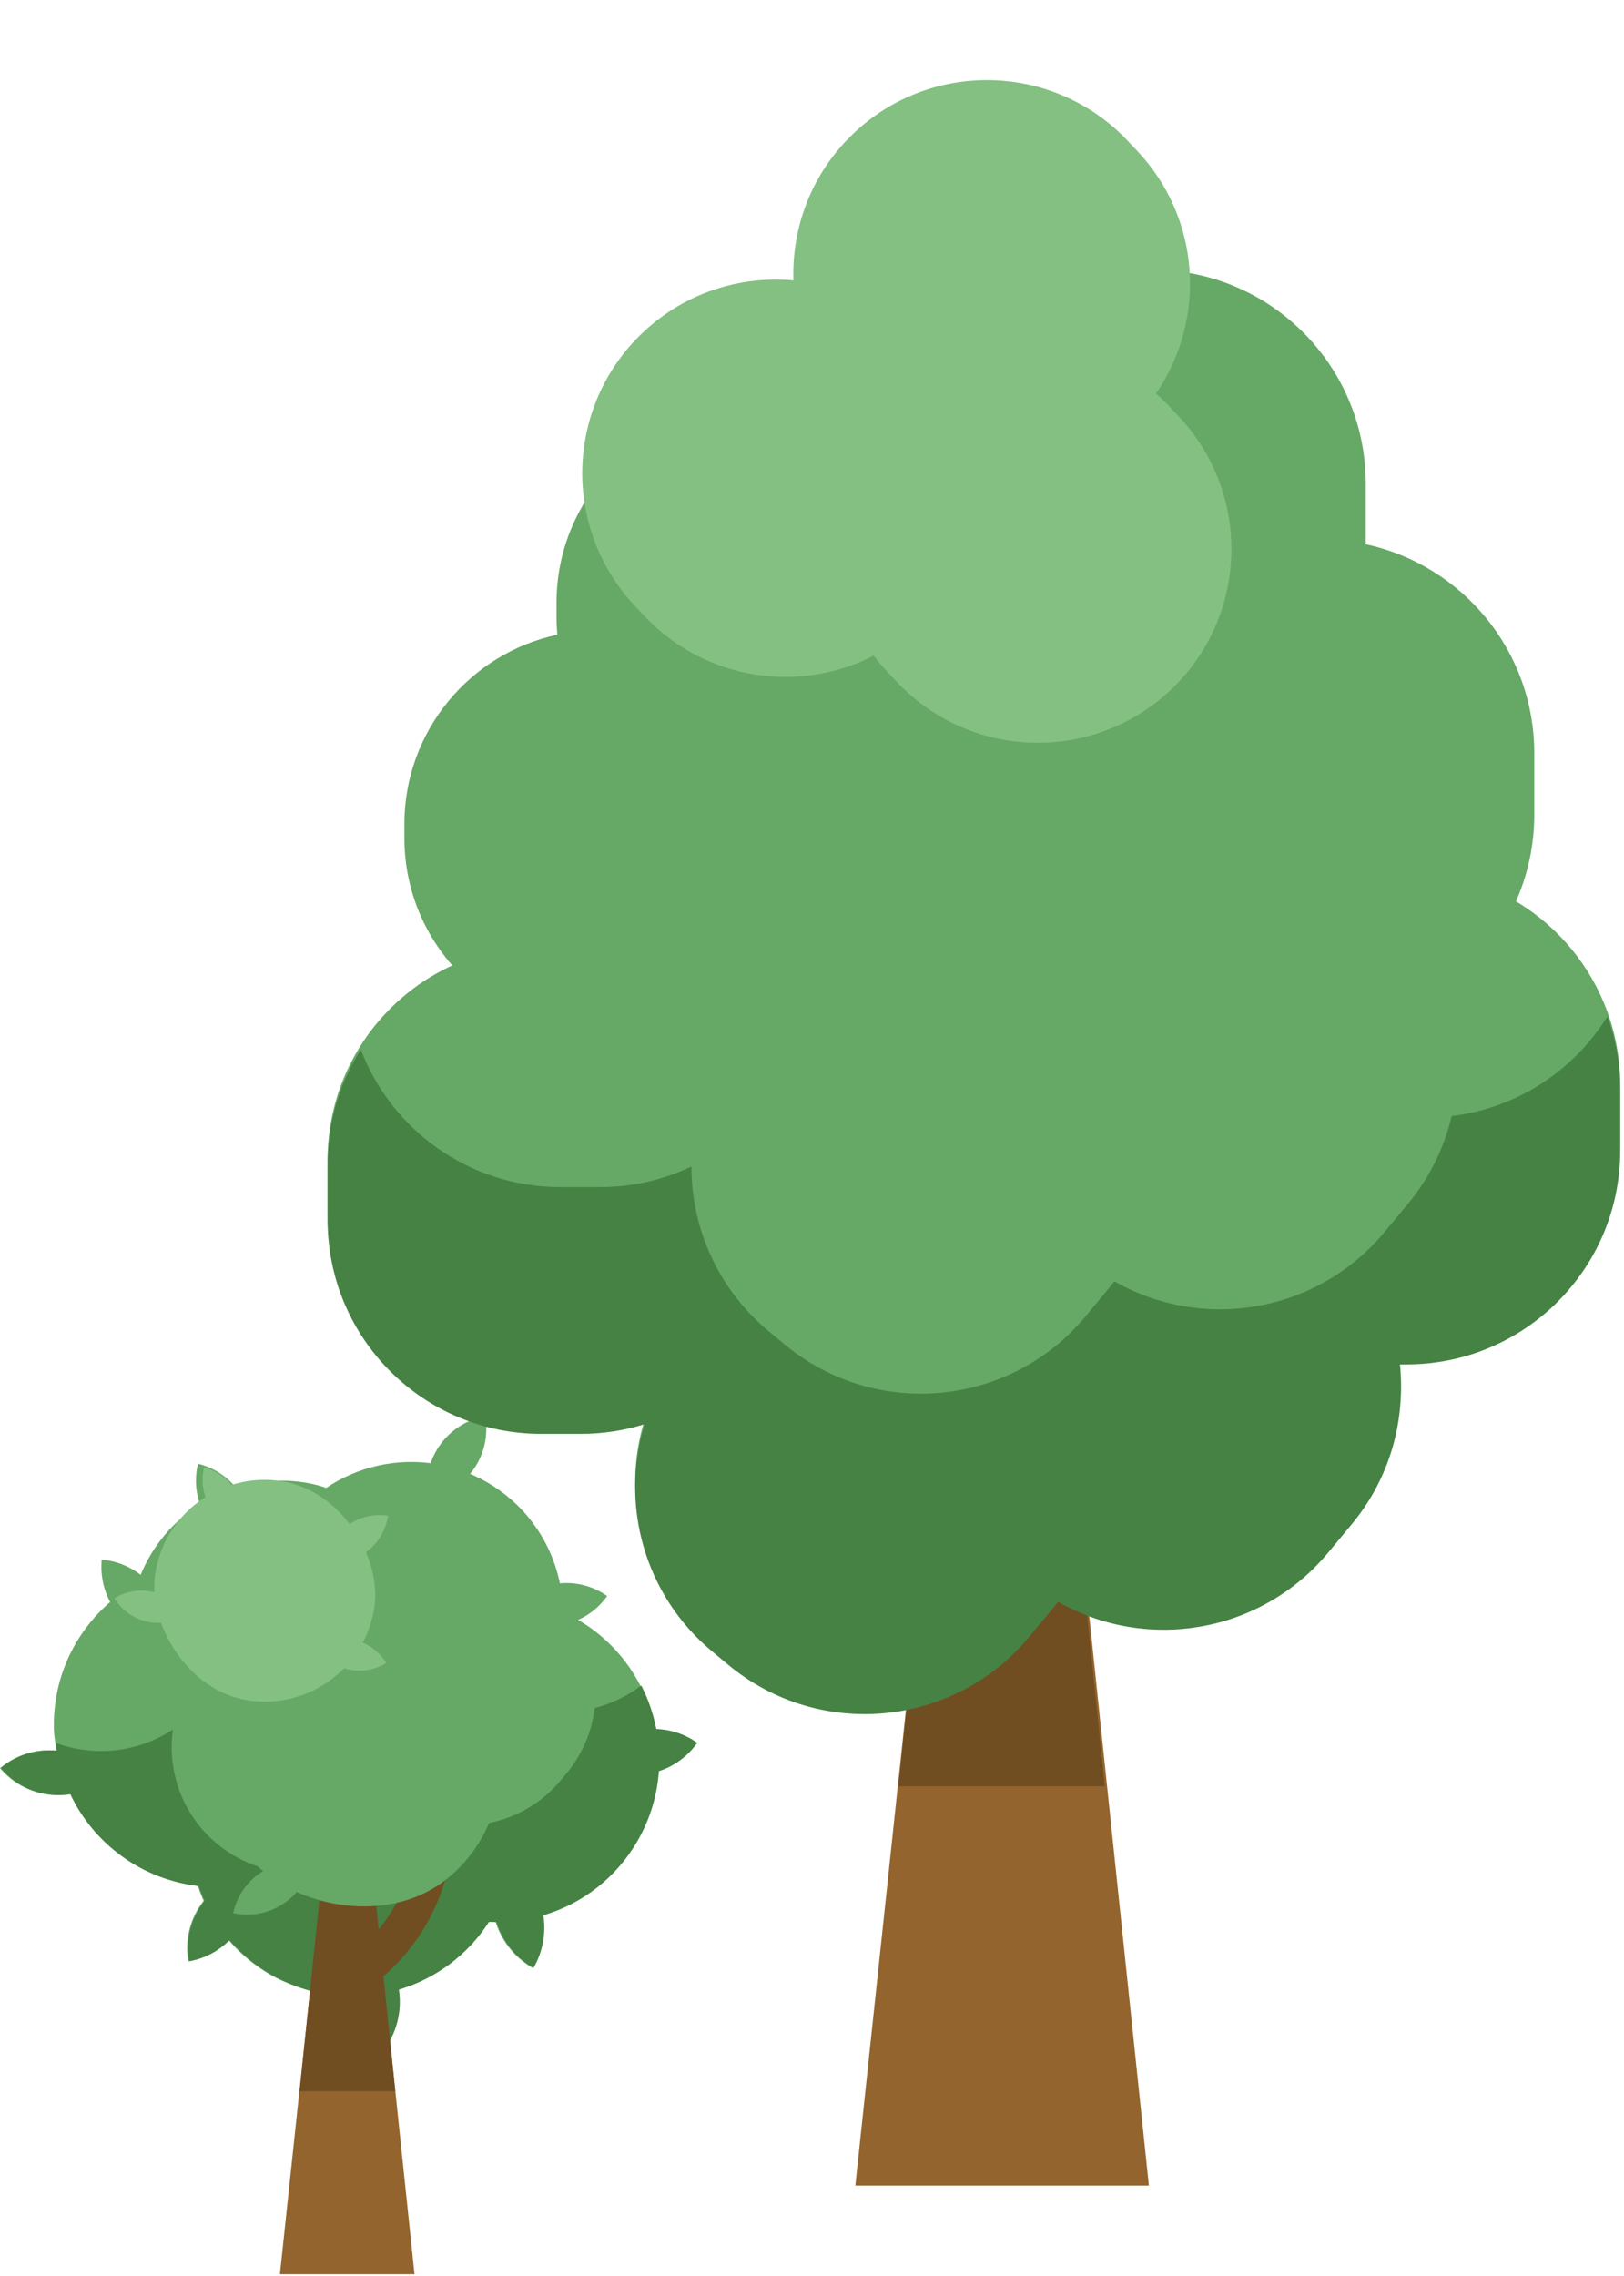 <svg width="304" height="426" viewBox="0 0 304 426" fill="none" xmlns="http://www.w3.org/2000/svg">
<rect x="10.081" y="292.45" width="60.745" height="60.745" rx="30.373" fill="#66A865"/>
<path d="M55.642 312.7C55.642 304.312 62.441 297.513 70.828 297.513V297.513V297.513C70.828 305.9 64.029 312.7 55.642 312.7V312.7V312.7Z" fill="#66A865"/>
<path d="M31.814 307.311C24.027 306.577 18.309 299.669 19.043 291.881V291.881V291.881C26.831 292.616 32.548 299.524 31.814 307.311V307.311V307.311Z" fill="#66A865"/>
<path d="M19.954 332.652C13.965 337.683 5.031 336.907 -0 330.918V330.918V330.918C5.989 325.887 14.923 326.663 19.954 332.652V332.652V332.652Z" fill="#66A865"/>
<path d="M76.293 337.488C70.304 342.52 61.37 341.744 56.339 335.755V335.755V335.755C62.328 330.723 71.261 331.499 76.293 337.488V337.488V337.488Z" fill="#66A865"/>
<rect x="107.276" y="332.053" width="60.745" height="60.745" rx="30.373" transform="rotate(119.838 107.276 332.053)" fill="#66A865"/>
<path d="M67.044 361.499C74.319 365.672 76.834 374.953 72.661 382.228V382.228V382.228C65.386 378.055 62.871 368.775 67.044 361.499V361.499V361.499Z" fill="#66A865"/>
<path d="M83.574 343.51C88.085 337.12 96.922 335.598 103.312 340.109V340.109V340.109C98.801 346.499 89.963 348.022 83.574 343.51V343.51V343.51Z" fill="#66A865"/>
<path d="M67.492 320.615C66.108 312.916 71.226 305.553 78.924 304.168V304.168V304.168C80.309 311.867 75.191 319.23 67.492 320.615V320.615V320.615Z" fill="#66A865"/>
<path d="M35.265 367.08C33.88 359.381 38.998 352.018 46.697 350.633V350.633V350.633C48.082 358.332 42.964 365.695 35.265 367.08V367.08V367.08Z" fill="#66A865"/>
<rect x="134.322" y="318.144" width="60.745" height="60.745" rx="30.373" transform="rotate(119.838 134.322 318.144)" fill="#66A865"/>
<path d="M94.089 347.587C101.365 351.76 103.88 361.041 99.707 368.316V368.316V368.316C92.431 364.143 89.916 354.863 94.089 347.587V347.587V347.587Z" fill="#66A865"/>
<path d="M110.619 329.6C115.13 323.21 123.968 321.687 130.358 326.199V326.199V326.199C125.846 332.589 117.009 334.111 110.619 329.6V329.6V329.6Z" fill="#66A865"/>
<path d="M62.31 353.168C60.925 345.469 66.044 338.106 73.742 336.721V336.721V336.721C75.127 344.419 70.009 351.783 62.31 353.168V353.168V353.168Z" fill="#66A865"/>
<path d="M91.106 277.38C104.726 285.192 109.434 302.566 101.622 316.186V316.186C93.81 329.806 76.436 334.514 62.816 326.702V326.702C49.196 318.89 44.488 301.516 52.3 287.896V287.896C60.112 274.276 77.486 269.568 91.106 277.38V277.38Z" fill="#66A865"/>
<path d="M79.703 318.725C86.513 322.631 88.867 331.318 84.961 338.128V338.128V338.128C78.151 334.222 75.797 325.535 79.703 318.725V318.725V318.725Z" fill="#66A865"/>
<path d="M95.175 301.886C99.398 295.905 107.67 294.48 113.651 298.703V298.703V298.703C109.428 304.684 101.156 306.109 95.175 301.886V301.886V301.886Z" fill="#66A865"/>
<path d="M80.124 280.456C78.828 273.251 83.618 266.358 90.824 265.062V265.062V265.062C92.121 272.268 87.33 279.16 80.124 280.456V280.456V280.456Z" fill="#66A865"/>
<path d="M49.959 323.948C48.663 316.742 53.453 309.85 60.659 308.554V308.554V308.554C61.956 315.76 57.165 322.652 49.959 323.948V323.948V323.948Z" fill="#66A865"/>
<rect x="28.698" y="273.239" width="56.859" height="56.859" rx="28.43" transform="rotate(8.464 28.698 273.239)" fill="#66A865"/>
<path d="M68.089 298.262C69.245 290.497 76.476 285.138 84.242 286.294V286.294V286.294C83.086 294.059 75.854 299.417 68.089 298.262V298.262V298.262Z" fill="#66A865"/>
<path d="M46.77 289.991C39.661 288.239 35.319 281.055 37.072 273.946V273.946V273.946C44.181 275.699 48.523 282.883 46.77 289.991V289.991V289.991Z" fill="#66A865"/>
<path d="M32.299 311.818C26.061 315.651 17.897 313.701 14.063 307.463V307.463V307.463C20.301 303.63 28.466 305.58 32.299 311.818V311.818V311.818Z" fill="#66A865"/>
<path d="M83.793 324.059C77.555 327.893 69.391 325.943 65.557 319.705V319.705V319.705C71.795 315.872 79.96 317.822 83.793 324.059V324.059V324.059Z" fill="#66A865"/>
<rect x="108.426" y="309.37" width="56.859" height="56.859" rx="28.43" transform="rotate(119.838 108.426 309.37)" fill="#66A865"/>
<path d="M70.767 336.931C77.577 340.837 79.931 349.524 76.025 356.334V356.334V356.334C69.215 352.428 66.861 343.741 70.767 336.931V336.931V336.931Z" fill="#66A865"/>
<path d="M86.238 320.092C90.461 314.111 98.733 312.686 104.714 316.909V316.909V316.909C100.491 322.89 92.219 324.315 86.238 320.092V320.092V320.092Z" fill="#66A865"/>
<path d="M71.187 298.663C69.891 291.457 74.682 284.564 81.888 283.268V283.268V283.268C83.184 290.474 78.393 297.367 71.187 298.663V298.663V298.663Z" fill="#66A865"/>
<path d="M41.022 342.154C39.726 334.949 44.517 328.056 51.723 326.76V326.76V326.76C53.019 333.966 48.228 340.858 41.022 342.154V342.154V342.154Z" fill="#66A865"/>
<path fill-rule="evenodd" clip-rule="evenodd" d="M111.32 319.666C110.804 324.014 109.067 328.268 106.06 331.886L104.988 333.175C97.781 341.843 85.651 344.003 76.056 338.97C75.645 339.569 75.204 340.153 74.731 340.722L73.659 342.012C65.371 351.979 50.573 353.342 40.605 345.054C34.105 339.65 31.265 331.478 32.372 323.682C28.513 326.231 23.888 327.714 18.917 327.714C15.937 327.714 13.08 327.181 10.439 326.204C10.493 326.688 10.558 327.169 10.634 327.646C6.983 327.295 3.199 328.354 0.169 330.9C3.466 334.824 8.438 336.51 13.159 335.791C17.565 345.092 26.556 351.797 37.213 352.988C37.527 353.919 37.886 354.835 38.289 355.733C35.844 358.811 34.684 362.885 35.434 367.058C38.409 366.523 40.998 365.095 42.975 363.101C45.161 365.637 47.807 367.852 50.876 369.612C55.627 372.338 60.806 373.637 65.917 373.644C67.029 377.136 69.401 380.239 72.831 382.206C74.608 379.108 75.172 375.647 74.672 372.371C81.415 370.36 87.474 366.017 91.531 359.7C92.008 359.723 92.485 359.735 92.961 359.735C94.073 363.228 96.444 366.331 99.874 368.298C101.651 365.2 102.216 361.738 101.716 358.462C108.919 356.314 115.343 351.505 119.378 344.469C121.739 340.353 123.03 335.915 123.337 331.479C126.144 330.568 128.692 328.775 130.525 326.179C128.185 324.526 125.517 323.683 122.852 323.592C122.305 320.77 121.361 318.03 120.044 315.463C117.479 317.398 114.524 318.846 111.32 319.666Z" fill="#458244"/>
<path d="M60.29 351.435H69.822L77.59 425.632H52.399L60.29 351.435Z" fill="#93642D"/>
<path d="M60.221 351.435H69.889L73.982 391.37H56.104L60.221 351.435Z" fill="#714D22"/>
<path fill-rule="evenodd" clip-rule="evenodd" d="M68.871 372.159C83.778 361.427 85.589 345.3 84.547 338.261L77.812 339.259C78.585 344.474 77.219 357.759 64.893 366.634L68.871 372.159Z" fill="#714D22"/>
<rect x="30.197" y="326.243" width="52.746" height="52.746" rx="26.373" transform="rotate(-37.597 30.197 326.243)" fill="#66A865"/>
<path d="M72.266 316.038C67.823 310.268 68.899 301.988 74.669 297.545V297.545V297.545C79.112 303.315 78.037 311.595 72.266 316.038V316.038V316.038Z" fill="#66A865"/>
<path d="M53.02 324.954C47.273 328.574 39.679 326.85 36.059 321.104V321.104V321.104C41.806 317.483 49.399 319.207 53.02 324.954V324.954V324.954Z" fill="#66A865"/>
<path d="M58.286 348.671C56.831 355.306 50.274 359.505 43.639 358.05V358.05V358.05C45.094 351.415 51.652 347.216 58.286 348.671V348.671V348.671Z" fill="#66A865"/>
<path d="M99.609 322.153C98.154 328.788 91.596 332.986 84.962 331.532V331.532V331.532C86.417 324.897 92.974 320.698 99.609 322.153V322.153V322.153Z" fill="#66A865"/>
<rect x="32.087" y="274.13" width="41.513" height="41.513" rx="20.757" transform="rotate(8.464 32.087 274.13)" fill="#83C082"/>
<path d="M60.846 292.4C61.69 286.731 66.97 282.819 72.639 283.662V283.662V283.662C71.796 289.332 66.516 293.244 60.846 292.4V292.4V292.4Z" fill="#83C082"/>
<path d="M45.281 286.362C40.091 285.083 36.921 279.838 38.201 274.648V274.648V274.648C43.391 275.927 46.561 281.172 45.281 286.362V286.362V286.362Z" fill="#83C082"/>
<path d="M34.716 302.298C30.162 305.096 24.201 303.673 21.402 299.119V299.119V299.119C25.956 296.32 31.917 297.743 34.716 302.298V302.298V302.298Z" fill="#83C082"/>
<path d="M72.312 311.235C67.758 314.033 61.797 312.61 58.998 308.056V308.056V308.056C63.553 305.257 69.514 306.68 72.312 311.235V311.235V311.235Z" fill="#83C082"/>
<path d="M177.326 247.196H198.117L215.061 409.036H160.115L177.326 247.196Z" fill="#93642D"/>
<path d="M177.177 247.196H197.831L206.811 334.303H168.197L177.177 247.196Z" fill="#714D22"/>
<path fill-rule="evenodd" clip-rule="evenodd" d="M95.654 167.132C95.654 145.042 113.562 127.135 135.652 127.135H143.023C165.113 127.135 183.021 145.042 183.021 167.132V177.624C183.021 177.759 183.02 177.893 183.019 178.028C200.879 182.035 214.224 197.987 214.224 217.056V227.548C214.224 249.638 196.316 267.545 174.226 267.545H166.855C155.399 267.545 145.069 262.73 137.777 255.013C130.485 262.73 120.155 267.545 108.7 267.545H101.328C79.238 267.545 61.331 249.638 61.331 227.548V217.056C61.331 196.892 76.251 180.213 95.654 177.458V167.132Z" fill="#66A865"/>
<path fill-rule="evenodd" clip-rule="evenodd" d="M192.633 305.563C178.51 322.549 153.292 324.871 136.306 310.748L133.323 308.269C116.337 294.146 114.016 268.927 128.138 251.941L132.533 246.656C133.029 246.059 133.538 245.481 134.06 244.921C123.62 230.476 123.824 210.274 135.745 195.936L140.139 190.65C154.262 173.664 179.481 171.343 196.467 185.465L199.449 187.945C208.435 195.416 213.317 205.992 213.831 216.811C224.563 215.342 235.852 218.211 244.838 225.682L247.82 228.162C264.806 242.284 267.128 267.503 253.005 284.489L248.61 289.775C236.018 304.921 214.602 308.407 198.068 298.972C197.732 299.412 197.385 299.848 197.028 300.277L192.633 305.563Z" fill="#66A865"/>
<path fill-rule="evenodd" clip-rule="evenodd" d="M183.402 152.569C183.402 130.479 201.31 112.571 223.4 112.571H231.742C253.832 112.571 271.74 130.479 271.74 152.569V163.943C289.772 167.821 303.289 183.855 303.289 203.047V214.544C303.289 236.634 285.381 254.542 263.291 254.542H254.949C243.557 254.542 233.278 249.779 225.993 242.137C218.708 249.779 208.429 254.542 197.038 254.542H188.696C166.605 254.542 148.698 236.634 148.698 214.544V203.047C148.698 182.751 163.814 165.986 183.402 163.396V152.569Z" fill="#66A865"/>
<path fill-rule="evenodd" clip-rule="evenodd" d="M167.316 90.489C167.316 68.399 185.224 50.491 207.314 50.491H215.656C237.746 50.491 255.654 68.399 255.654 90.489V101.863C273.687 105.74 287.203 121.775 287.203 140.967V152.464C287.203 174.554 269.296 192.461 247.205 192.461H238.863C227.472 192.461 217.192 187.699 209.908 180.057C202.623 187.699 192.343 192.461 180.952 192.461H172.61C150.52 192.461 132.612 174.554 132.612 152.464V140.967C132.612 120.671 147.728 103.906 167.316 101.316V90.489Z" fill="#66A865"/>
<path fill-rule="evenodd" clip-rule="evenodd" d="M104.175 112.814C104.175 92.798 120.401 76.573 140.416 76.573C160.432 76.573 176.657 92.798 176.657 112.814V115.402C176.657 116.763 176.582 118.106 176.436 119.427C191.52 123.811 202.544 137.734 202.544 154.232V156.821C202.544 176.837 186.319 193.062 166.303 193.062C155.479 193.062 145.763 188.317 139.122 180.792C132.481 188.317 122.765 193.062 111.941 193.062C91.925 193.062 75.7 176.836 75.7 156.821V154.232C75.7 136.827 87.969 122.288 104.331 118.792C104.228 117.676 104.175 116.545 104.175 115.402V112.814Z" fill="#66A865"/>
<path fill-rule="evenodd" clip-rule="evenodd" d="M220.613 77.886C234.359 92.434 233.71 115.371 219.162 129.118C204.614 142.865 181.677 142.215 167.93 127.667L166.152 125.786C165.218 124.797 164.35 123.77 163.549 122.709C149.575 129.882 132 127.333 120.669 115.342L118.891 113.46C105.145 98.912 105.794 75.975 120.342 62.228C128.21 54.794 138.531 51.57 148.526 52.478C148.184 42.448 151.987 32.325 159.855 24.891C174.403 11.144 197.34 11.793 211.087 26.341L212.865 28.223C224.82 40.874 225.887 59.87 216.394 73.649C217.236 74.389 218.05 75.174 218.835 76.004L220.613 77.886Z" fill="#83C082"/>
<path fill-rule="evenodd" clip-rule="evenodd" d="M300.903 190.221C294.657 200.298 284.059 207.393 271.735 208.884C270.366 214.746 267.649 220.386 263.539 225.33L259.144 230.615C246.552 245.762 225.136 249.248 208.602 239.813C208.266 240.253 207.919 240.688 207.562 241.118L203.167 246.404C189.044 263.39 163.826 265.712 146.84 251.589L143.857 249.109C134.342 241.199 129.429 229.806 129.43 218.329C124.235 220.796 118.424 222.177 112.29 222.177H104.919C87.856 222.177 73.289 211.493 67.542 196.45C63.608 202.642 61.33 209.989 61.33 217.868V228.359C61.33 250.449 79.238 268.357 101.328 268.357H108.699C112.867 268.357 116.885 267.72 120.663 266.537C116.052 281.508 120.526 298.445 133.323 309.084L136.305 311.564C153.291 325.687 178.51 323.365 192.632 306.379L197.027 301.093C197.384 300.663 197.731 300.228 198.068 299.788C214.602 309.223 236.017 305.737 248.61 290.59L253.005 285.305C260.23 276.614 263.151 265.768 262.006 255.356H263.291C285.381 255.356 303.288 237.448 303.288 215.358V203.861C303.288 199.071 302.446 194.478 300.903 190.221Z" fill="#458244"/>
</svg>
